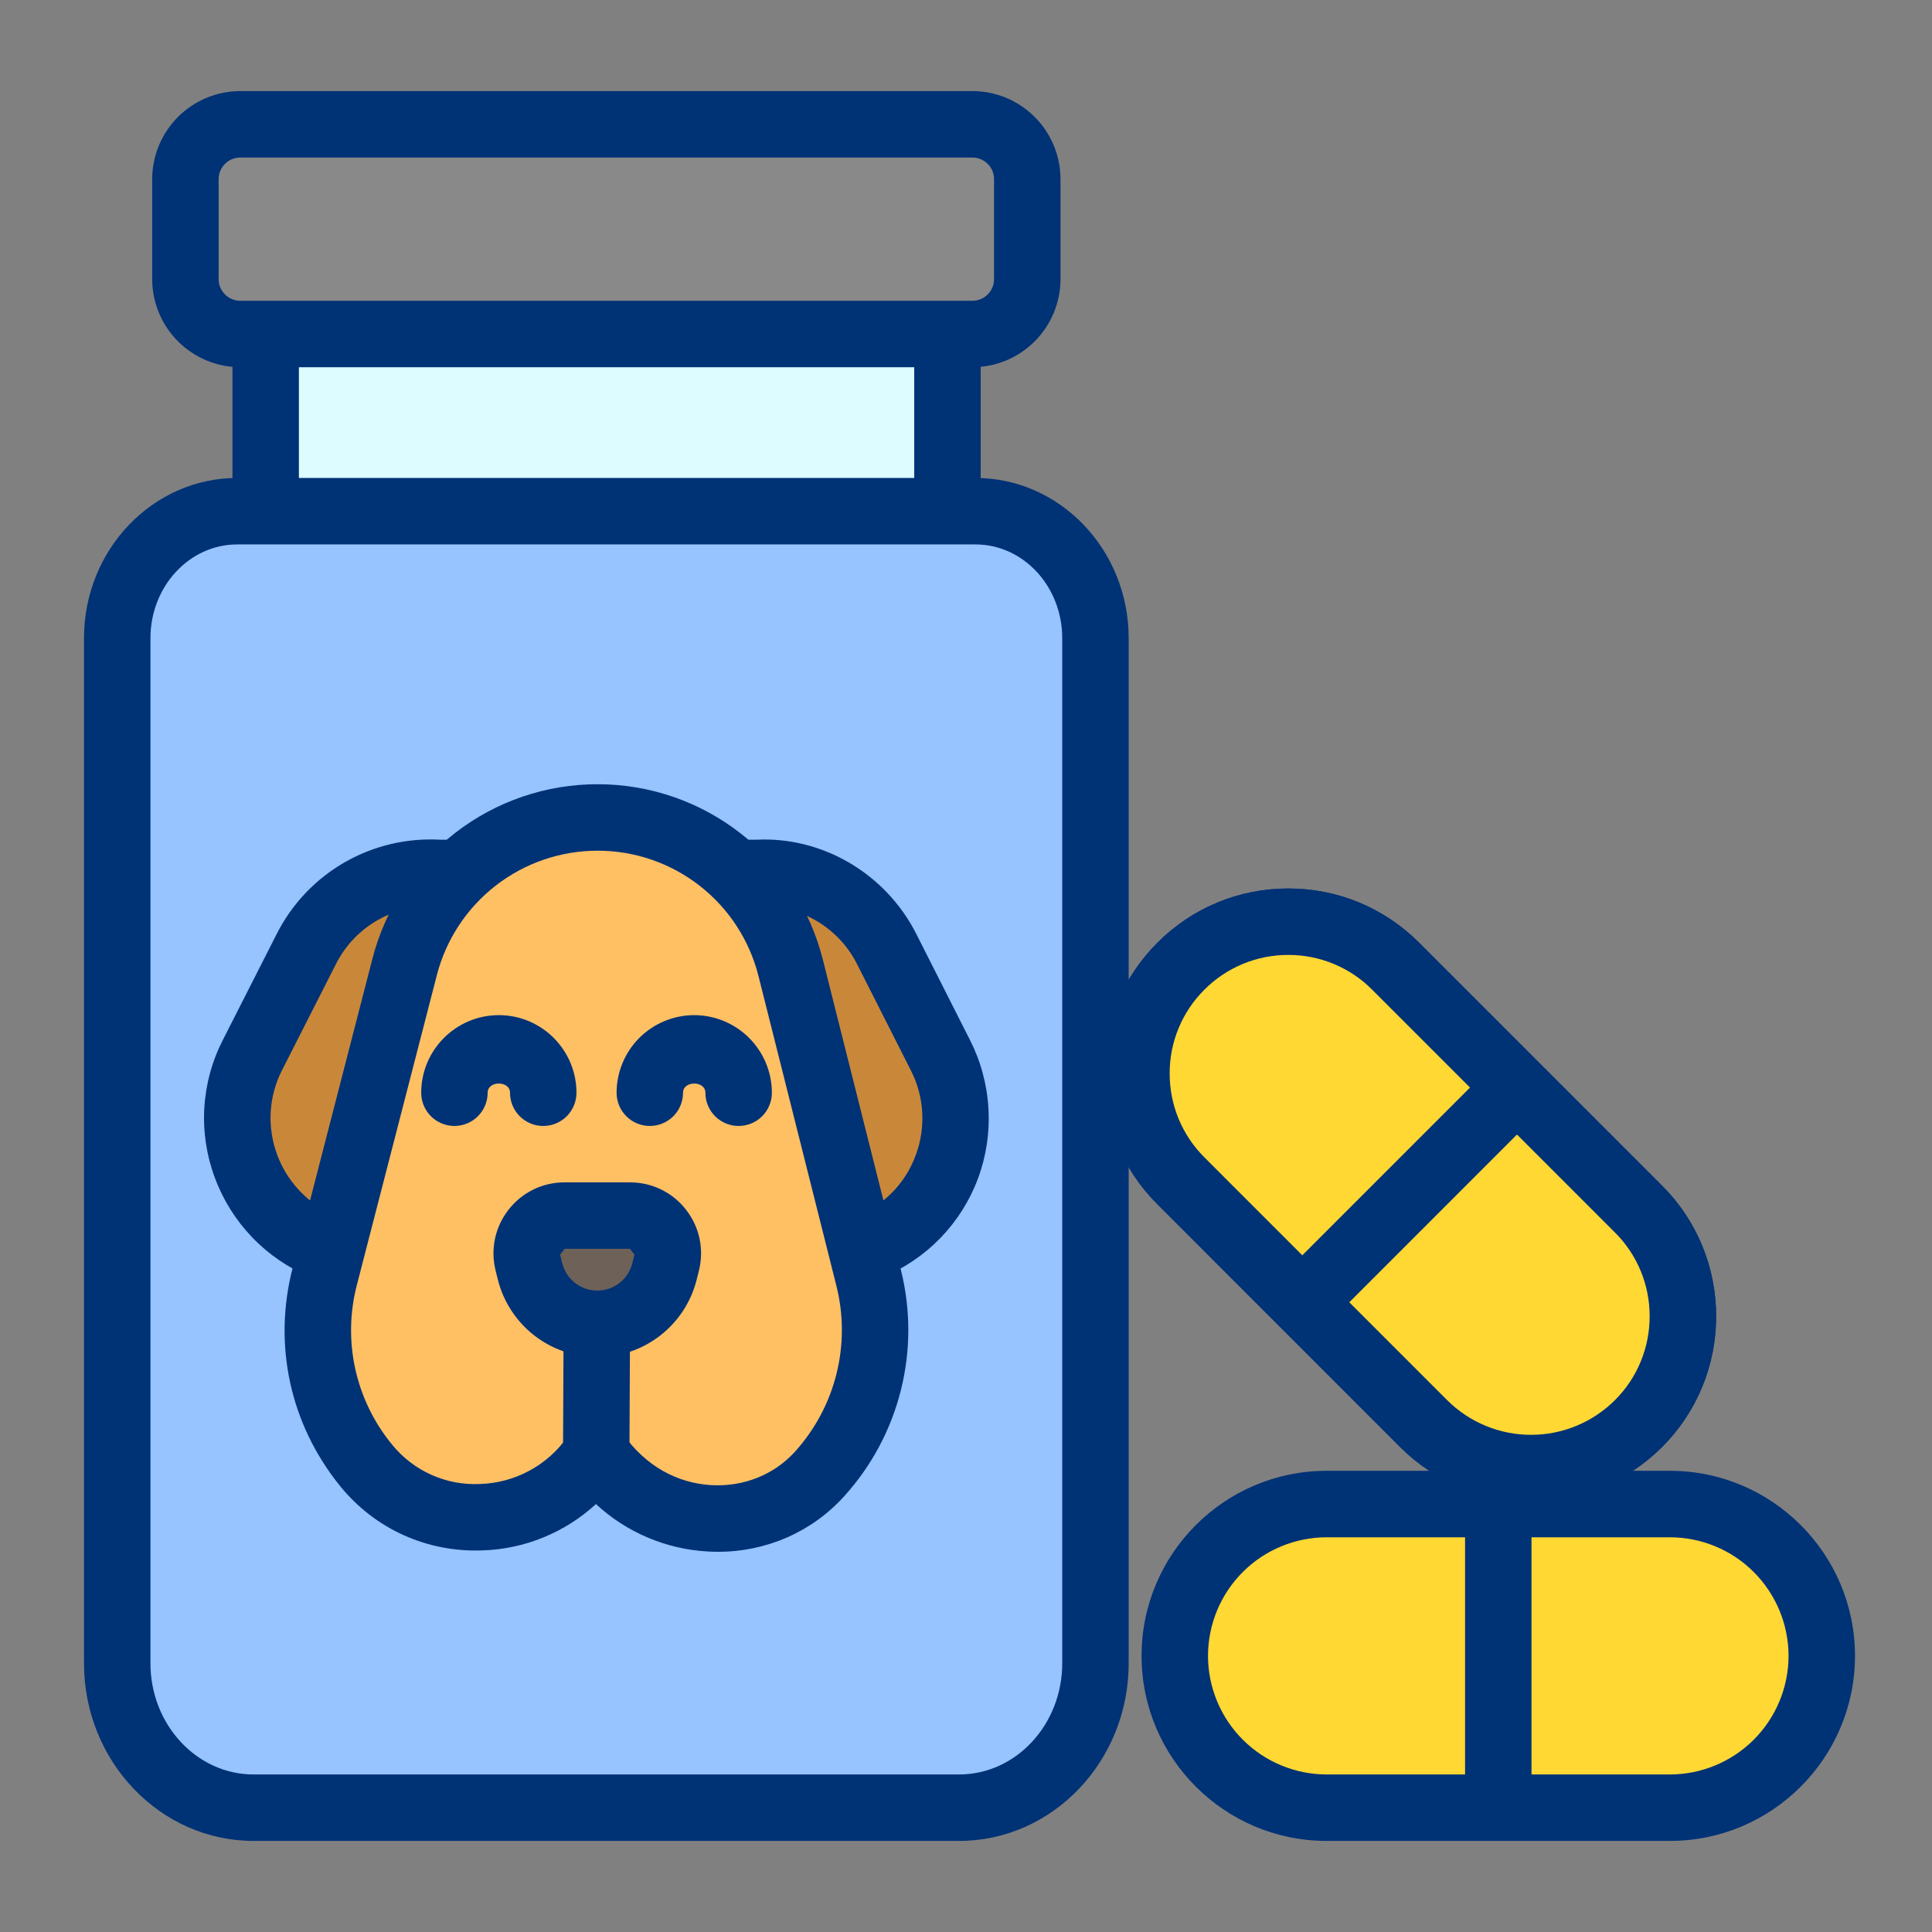 <svg width="69" height="69" viewBox="0 0 69 69" fill="none" xmlns="http://www.w3.org/2000/svg">
<rect x="0" y="0" width="69" height="69" fill="#808080" stroke="none"/>
<path d="M9.489 8.764H33.838V21.413H9.489V8.764Z" fill="#DCFCFF"/>
<path d="M35.024 22.6H8.302V7.578H35.024V22.6ZM10.675 20.227H32.651V9.951H10.675V20.227Z" fill="#003276"/>
<path d="M34.728 4.439H8.581C8.061 4.439 7.563 4.645 7.195 5.013C6.828 5.381 6.621 5.879 6.621 6.399V9.968C6.621 10.488 6.828 10.987 7.195 11.354C7.563 11.722 8.061 11.928 8.581 11.928H34.728C35.248 11.928 35.746 11.722 36.114 11.354C36.481 10.987 36.688 10.488 36.688 9.968V6.399C36.688 6.142 36.637 5.887 36.539 5.649C36.441 5.411 36.296 5.195 36.114 5.013C35.932 4.831 35.716 4.687 35.478 4.588C35.241 4.49 34.986 4.439 34.728 4.439Z" fill="#898989"/>
<path d="M34.728 13.115H8.582C7.747 13.114 6.948 12.782 6.358 12.192C5.768 11.602 5.436 10.802 5.435 9.968V6.399C5.436 5.565 5.768 4.765 6.358 4.175C6.948 3.585 7.748 3.254 8.582 3.253H34.728C35.563 3.254 36.362 3.585 36.952 4.175C37.542 4.765 37.874 5.565 37.875 6.399V9.968C37.874 10.803 37.542 11.602 36.952 12.192C36.362 12.782 35.563 13.114 34.728 13.115ZM8.582 5.626C8.156 5.626 7.808 5.973 7.808 6.399V9.968C7.808 10.395 8.156 10.742 8.582 10.742H34.728C35.155 10.742 35.502 10.395 35.502 9.968V6.399C35.502 5.973 35.155 5.626 34.728 5.626H8.582Z" fill="#003276"/>
<path d="M8.47 18.256C6.104 18.256 4.187 20.287 4.187 22.792V59.403C4.187 62.251 6.367 64.559 9.057 64.559H34.253C36.943 64.559 39.124 62.251 39.124 59.403V22.792C39.124 20.287 37.205 18.256 34.84 18.256H8.47Z" fill="#97C3FF"/>
<path d="M34.253 65.747H9.057C5.717 65.747 3 62.901 3 59.403V22.792C3 19.636 5.454 17.07 8.47 17.07H34.839C37.856 17.07 40.31 19.637 40.31 22.792V59.403C40.31 62.901 37.593 65.747 34.253 65.747ZM8.47 19.444C6.763 19.444 5.373 20.945 5.373 22.792V59.403C5.373 61.593 7.026 63.374 9.057 63.374H34.253C36.285 63.374 37.937 61.593 37.937 59.403V22.792C37.937 20.945 36.548 19.444 34.84 19.444H8.47Z" fill="#003276"/>
<path d="M11.876 44.514H11.537C8.898 43.425 7.694 40.285 9.02 37.673L10.949 33.877C11.386 33.015 12.067 32.3 12.906 31.82C13.745 31.341 14.707 31.117 15.672 31.177H16.423" fill="#C98839"/>
<path d="M11.876 45.702H11.302L11.085 45.612C10.303 45.287 9.597 44.805 9.011 44.195C8.424 43.585 7.969 42.861 7.675 42.068C7.377 41.271 7.248 40.421 7.297 39.571C7.347 38.722 7.573 37.892 7.962 37.136L9.891 33.339C10.435 32.272 11.278 31.386 12.319 30.791C13.359 30.197 14.55 29.919 15.746 29.991L16.423 29.99C16.737 29.99 17.039 30.115 17.262 30.337C17.484 30.56 17.609 30.862 17.609 31.177C17.609 31.491 17.484 31.793 17.262 32.016C17.039 32.238 16.737 32.363 16.423 32.363H15.672C14.101 32.269 12.69 33.074 12.005 34.417L10.078 38.211C9.838 38.676 9.699 39.186 9.668 39.708C9.638 40.23 9.717 40.753 9.9 41.243C10.238 42.155 10.914 42.902 11.789 43.328H11.875C12.19 43.328 12.492 43.453 12.714 43.676C12.937 43.898 13.062 44.2 13.062 44.515C13.062 44.829 12.937 45.131 12.715 45.354C12.492 45.577 12.191 45.702 11.876 45.702Z" fill="#003276"/>
<path d="M26.255 31.177H27.006C27.96 31.132 28.907 31.363 29.733 31.844C30.559 32.324 31.229 33.032 31.662 33.884L33.584 37.68C34.91 40.292 33.719 43.432 31.073 44.515H30.742" fill="#C98839"/>
<path d="M31.306 45.702H30.741C30.426 45.702 30.124 45.577 29.902 45.354C29.679 45.132 29.554 44.83 29.554 44.515C29.554 44.2 29.679 43.898 29.902 43.676C30.124 43.453 30.426 43.328 30.741 43.328H30.822C31.696 42.913 32.371 42.17 32.703 41.261C32.888 40.77 32.967 40.245 32.936 39.72C32.906 39.196 32.766 38.684 32.525 38.217L30.602 34.419C29.934 33.103 28.544 32.303 27.059 32.362L26.254 32.363C25.939 32.363 25.637 32.238 25.415 32.016C25.192 31.793 25.067 31.491 25.067 31.177C25.067 30.862 25.192 30.56 25.415 30.337C25.637 30.115 25.939 29.99 26.254 29.99H27.006C29.369 29.87 31.629 31.198 32.72 33.346L34.642 37.144C35.028 37.904 35.252 38.736 35.301 39.587C35.351 40.438 35.224 41.29 34.928 42.089C34.634 42.88 34.179 43.6 33.593 44.207C33.008 44.813 32.303 45.292 31.523 45.613L31.306 45.702Z" fill="#003276"/>
<path d="M21.341 29.195C22.926 29.195 24.466 29.724 25.716 30.699C26.966 31.674 27.855 33.038 28.241 34.575L31.021 45.627C31.681 48.249 30.909 50.828 29.27 52.641C27.109 55.033 23.23 54.654 21.37 52.022L21.295 51.915L21.25 51.979C19.305 54.758 15.212 54.963 13.073 52.329C11.61 50.526 10.959 48.069 11.601 45.58L14.452 34.531C14.846 33.004 15.737 31.651 16.984 30.685C18.231 29.719 19.764 29.195 21.341 29.195Z" fill="#FFC064"/>
<path d="M25.643 55.421C25.516 55.421 25.389 55.417 25.262 55.409C23.78 55.325 22.373 54.726 21.284 53.717C20.174 54.738 18.733 55.325 17.226 55.372C15.248 55.444 13.392 54.607 12.151 53.078C10.361 50.872 9.742 48.033 10.451 45.284L13.302 34.236C13.762 32.453 14.801 30.874 16.256 29.747C17.711 28.619 19.5 28.008 21.34 28.008C25.151 28.008 28.462 30.589 29.391 34.285L32.171 45.338C32.527 46.75 32.529 48.228 32.176 49.641C31.824 51.054 31.128 52.358 30.15 53.437C28.999 54.711 27.374 55.421 25.643 55.421ZM21.248 49.915L22.265 51.233C23.051 52.346 24.168 52.967 25.404 53.041C26.553 53.104 27.641 52.675 28.391 51.846C29.106 51.056 29.616 50.102 29.874 49.067C30.133 48.033 30.131 46.95 29.87 45.917L27.09 34.864C26.769 33.582 26.029 32.445 24.987 31.633C23.945 30.821 22.662 30.38 21.341 30.382C20.026 30.382 18.749 30.819 17.71 31.624C16.671 32.429 15.929 33.557 15.601 34.83L12.749 45.878C12.491 46.859 12.469 47.888 12.686 48.88C12.902 49.871 13.351 50.797 13.994 51.582C14.37 52.05 14.851 52.422 15.398 52.668C15.945 52.915 16.542 53.028 17.141 53C17.761 52.981 18.367 52.818 18.912 52.522C19.457 52.227 19.924 51.808 20.278 51.299L21.248 49.915Z" fill="#003276"/>
<path d="M59.641 53.716H47.379C45.94 53.716 44.561 54.287 43.544 55.304C42.528 56.321 41.956 57.7 41.956 59.138C41.956 60.576 42.528 61.955 43.544 62.972C44.561 63.989 45.94 64.56 47.379 64.56H59.641C61.079 64.56 62.458 63.989 63.475 62.972C64.492 61.955 65.063 60.576 65.063 59.138C65.063 57.7 64.492 56.321 63.475 55.304C62.458 54.287 61.079 53.716 59.641 53.716Z" fill="#FFD833"/>
<path d="M59.641 65.747H47.379C43.734 65.747 40.77 62.782 40.77 59.137C40.77 55.494 43.734 52.529 47.379 52.529H59.641C63.285 52.529 66.25 55.494 66.25 59.137C66.25 62.782 63.285 65.747 59.641 65.747ZM47.379 54.903C46.256 54.904 45.179 55.35 44.385 56.144C43.591 56.938 43.144 58.014 43.143 59.137C43.144 60.26 43.591 61.337 44.385 62.131C45.179 62.925 46.255 63.372 47.379 63.374H59.641C60.764 63.372 61.841 62.925 62.635 62.131C63.429 61.337 63.876 60.26 63.877 59.137C63.875 58.014 63.428 56.938 62.634 56.144C61.84 55.35 60.764 54.904 59.641 54.903H47.379ZM21.294 53.099H21.289C21.133 53.098 20.978 53.067 20.835 53.007C20.691 52.946 20.56 52.858 20.451 52.747C20.341 52.637 20.254 52.505 20.195 52.361C20.137 52.217 20.107 52.062 20.108 51.906L20.129 47.271C20.132 46.617 20.607 46.108 21.321 46.091C21.477 46.091 21.631 46.123 21.775 46.183C21.919 46.243 22.049 46.331 22.159 46.442C22.268 46.553 22.355 46.684 22.414 46.829C22.473 46.973 22.503 47.128 22.502 47.284L22.48 51.919C22.479 52.233 22.353 52.533 22.131 52.754C21.909 52.975 21.608 53.099 21.294 53.099Z" fill="#003276"/>
<path d="M21.332 47.279C20.78 47.279 20.244 47.095 19.808 46.755C19.373 46.415 19.064 45.939 18.93 45.403L18.853 45.094C18.803 44.895 18.799 44.687 18.842 44.485C18.884 44.284 18.972 44.095 19.099 43.933C19.226 43.771 19.387 43.64 19.572 43.55C19.757 43.459 19.96 43.412 20.166 43.413H22.498C22.704 43.412 22.907 43.459 23.092 43.55C23.277 43.64 23.439 43.771 23.565 43.933C23.692 44.095 23.78 44.284 23.823 44.485C23.865 44.687 23.861 44.895 23.811 45.094L23.734 45.403C23.6 45.939 23.291 46.415 22.856 46.755C22.421 47.095 21.885 47.279 21.332 47.279Z" fill="#6D6158"/>
<path d="M21.332 48.466C20.515 48.467 19.721 48.194 19.076 47.691C18.432 47.188 17.975 46.484 17.778 45.691L17.701 45.382C17.51 44.618 17.678 43.824 18.163 43.203C18.647 42.582 19.377 42.227 20.165 42.227H22.497C23.285 42.227 24.015 42.582 24.5 43.203C24.984 43.824 25.153 44.618 24.961 45.382L24.884 45.691C24.688 46.484 24.231 47.188 23.587 47.691C22.943 48.194 22.149 48.467 21.332 48.466ZM20.166 44.6L20.003 44.807L20.08 45.116C20.224 45.691 20.739 46.093 21.332 46.093C21.925 46.093 22.439 45.691 22.583 45.116L22.66 44.807L22.497 44.6H20.166ZM19.401 40.213C19.245 40.213 19.091 40.183 18.947 40.123C18.803 40.063 18.672 39.976 18.562 39.866C18.452 39.756 18.364 39.625 18.305 39.481C18.245 39.337 18.214 39.182 18.215 39.027C18.215 38.588 17.416 38.588 17.416 39.027C17.416 39.341 17.291 39.643 17.068 39.866C16.846 40.088 16.544 40.213 16.229 40.213C15.915 40.213 15.613 40.088 15.39 39.866C15.168 39.643 15.043 39.341 15.043 39.027C15.043 37.499 16.286 36.255 17.816 36.255C19.345 36.255 20.588 37.499 20.588 39.027C20.588 39.341 20.463 39.643 20.241 39.866C20.018 40.088 19.716 40.213 19.401 40.213ZM26.38 40.213C26.224 40.213 26.069 40.183 25.925 40.123C25.781 40.063 25.65 39.976 25.54 39.866C25.43 39.756 25.343 39.625 25.283 39.481C25.223 39.337 25.193 39.182 25.193 39.027C25.193 38.588 24.394 38.588 24.394 39.027C24.394 39.341 24.269 39.643 24.047 39.866C23.824 40.088 23.522 40.213 23.208 40.213C22.893 40.213 22.591 40.088 22.369 39.866C22.146 39.643 22.021 39.341 22.021 39.027C22.022 38.292 22.314 37.587 22.834 37.067C23.354 36.548 24.059 36.256 24.794 36.255C25.529 36.256 26.233 36.548 26.753 37.068C27.273 37.587 27.566 38.292 27.567 39.027C27.567 39.341 27.442 39.643 27.219 39.866C26.996 40.088 26.694 40.213 26.38 40.213ZM53.51 64.962C53.354 64.962 53.2 64.931 53.056 64.872C52.912 64.812 52.781 64.725 52.671 64.615C52.561 64.504 52.473 64.374 52.414 64.23C52.354 64.086 52.323 63.931 52.324 63.775V54.499C52.324 54.184 52.449 53.883 52.671 53.66C52.894 53.438 53.195 53.312 53.51 53.312C53.825 53.312 54.127 53.438 54.349 53.66C54.572 53.883 54.697 54.184 54.697 54.499V63.775C54.697 63.931 54.666 64.086 54.607 64.23C54.547 64.374 54.46 64.504 54.349 64.615C54.239 64.725 54.108 64.812 53.964 64.872C53.82 64.931 53.666 64.962 53.51 64.962Z" fill="#003276"/>
<path d="M58.516 43.177L49.844 34.506C48.828 33.489 47.449 32.918 46.011 32.918C44.573 32.918 43.194 33.489 42.177 34.506C41.16 35.523 40.589 36.902 40.589 38.34C40.589 39.778 41.16 41.157 42.177 42.173L50.847 50.844C51.351 51.348 51.948 51.747 52.606 52.02C53.264 52.292 53.969 52.432 54.681 52.432C55.393 52.432 56.098 52.292 56.756 52.02C57.414 51.747 58.011 51.348 58.515 50.844C59.019 50.341 59.418 49.743 59.691 49.086C59.963 48.428 60.104 47.723 60.104 47.011C60.104 46.299 59.964 45.594 59.691 44.936C59.419 44.278 59.019 43.68 58.516 43.177Z" fill="#FFD833"/>
<path d="M54.681 53.615C53.813 53.617 52.954 53.447 52.152 53.116C51.35 52.784 50.621 52.298 50.008 51.684L41.337 43.011C40.722 42.399 40.234 41.671 39.901 40.869C39.569 40.068 39.399 39.208 39.402 38.34C39.402 36.575 40.09 34.915 41.337 33.668C42.585 32.419 44.245 31.732 46.011 31.732C47.776 31.732 49.436 32.42 50.684 33.668L59.354 42.339C59.97 42.951 60.458 43.679 60.79 44.481C61.122 45.283 61.292 46.142 61.29 47.011C61.292 47.879 61.122 48.739 60.79 49.541C60.458 50.344 59.97 51.072 59.354 51.685C58.741 52.298 58.012 52.785 57.21 53.116C56.408 53.447 55.549 53.617 54.681 53.615ZM46.01 34.105C45.454 34.103 44.902 34.212 44.388 34.425C43.874 34.638 43.407 34.951 43.015 35.345C42.62 35.737 42.307 36.204 42.094 36.718C41.881 37.232 41.772 37.783 41.774 38.34C41.774 39.471 42.214 40.533 43.014 41.334L51.685 50.006C52.48 50.799 53.557 51.244 54.68 51.244C55.803 51.244 56.88 50.799 57.675 50.006C58.07 49.614 58.383 49.147 58.595 48.633C58.808 48.118 58.917 47.567 58.916 47.011C58.917 46.454 58.808 45.903 58.596 45.389C58.383 44.875 58.07 44.408 57.675 44.016L49.005 35.345C48.613 34.95 48.146 34.638 47.632 34.425C47.118 34.212 46.566 34.103 46.01 34.105Z" fill="#003276"/>
<path d="M47.066 47.141C46.831 47.142 46.602 47.072 46.406 46.942C46.211 46.812 46.059 46.626 45.969 46.409C45.879 46.192 45.856 45.954 45.902 45.723C45.948 45.493 46.061 45.282 46.227 45.116L52.786 38.556C52.897 38.446 53.027 38.358 53.171 38.299C53.315 38.239 53.469 38.209 53.625 38.209C53.781 38.209 53.935 38.239 54.079 38.299C54.223 38.358 54.354 38.446 54.464 38.556C54.574 38.666 54.661 38.797 54.721 38.941C54.781 39.085 54.811 39.239 54.811 39.395C54.811 39.55 54.781 39.705 54.721 39.849C54.661 39.993 54.574 40.123 54.464 40.233L47.905 46.794C47.795 46.904 47.664 46.992 47.52 47.051C47.376 47.111 47.222 47.142 47.066 47.141Z" fill="#003276"/>
<path d="M58.516 43.177L49.844 34.506C48.828 33.489 47.449 32.918 46.011 32.918C44.573 32.918 43.194 33.489 42.177 34.506C41.16 35.523 40.589 36.902 40.589 38.34C40.589 39.778 41.16 41.157 42.177 42.173L50.847 50.844C51.351 51.348 51.948 51.747 52.606 52.02C53.264 52.292 53.969 52.432 54.681 52.432C55.393 52.432 56.098 52.292 56.756 52.02C57.414 51.747 58.011 51.348 58.515 50.844C59.019 50.341 59.418 49.743 59.691 49.086C59.963 48.428 60.104 47.723 60.104 47.011C60.104 46.299 59.964 45.594 59.691 44.936C59.419 44.278 59.019 43.68 58.516 43.177Z" fill="#FFD833"/>
<path d="M54.681 53.615C53.813 53.617 52.954 53.447 52.152 53.116C51.35 52.784 50.621 52.298 50.008 51.684L41.337 43.011C40.722 42.399 40.234 41.671 39.901 40.869C39.569 40.068 39.399 39.208 39.402 38.34C39.402 36.575 40.09 34.915 41.337 33.668C42.585 32.419 44.245 31.732 46.011 31.732C47.776 31.732 49.436 32.42 50.684 33.668L59.354 42.339C59.97 42.951 60.458 43.679 60.79 44.481C61.122 45.283 61.292 46.142 61.29 47.011C61.292 47.879 61.122 48.739 60.79 49.541C60.458 50.344 59.97 51.072 59.354 51.685C58.741 52.298 58.012 52.785 57.21 53.116C56.408 53.447 55.549 53.617 54.681 53.615ZM46.01 34.105C45.454 34.103 44.902 34.212 44.388 34.425C43.874 34.638 43.407 34.951 43.015 35.345C42.62 35.737 42.307 36.204 42.094 36.718C41.881 37.232 41.772 37.783 41.774 38.34C41.774 39.471 42.214 40.533 43.014 41.334L51.685 50.006C52.48 50.799 53.557 51.244 54.68 51.244C55.803 51.244 56.88 50.799 57.675 50.006C58.07 49.614 58.383 49.147 58.595 48.633C58.808 48.118 58.917 47.567 58.916 47.011C58.917 46.454 58.808 45.903 58.596 45.389C58.383 44.875 58.07 44.408 57.675 44.016L49.005 35.345C48.613 34.95 48.146 34.638 47.632 34.425C47.118 34.212 46.566 34.103 46.01 34.105Z" fill="#003276"/>
<path d="M47.066 47.141C46.831 47.142 46.602 47.072 46.406 46.942C46.211 46.812 46.059 46.626 45.969 46.409C45.879 46.192 45.856 45.954 45.902 45.723C45.948 45.493 46.061 45.282 46.227 45.116L52.786 38.556C52.897 38.446 53.027 38.358 53.171 38.299C53.315 38.239 53.469 38.209 53.625 38.209C53.781 38.209 53.935 38.239 54.079 38.299C54.223 38.358 54.354 38.446 54.464 38.556C54.574 38.666 54.661 38.797 54.721 38.941C54.781 39.085 54.811 39.239 54.811 39.395C54.811 39.55 54.781 39.705 54.721 39.849C54.661 39.993 54.574 40.123 54.464 40.233L47.905 46.794C47.795 46.904 47.664 46.992 47.52 47.051C47.376 47.111 47.222 47.142 47.066 47.141Z" fill="#003276"/>
</svg>
